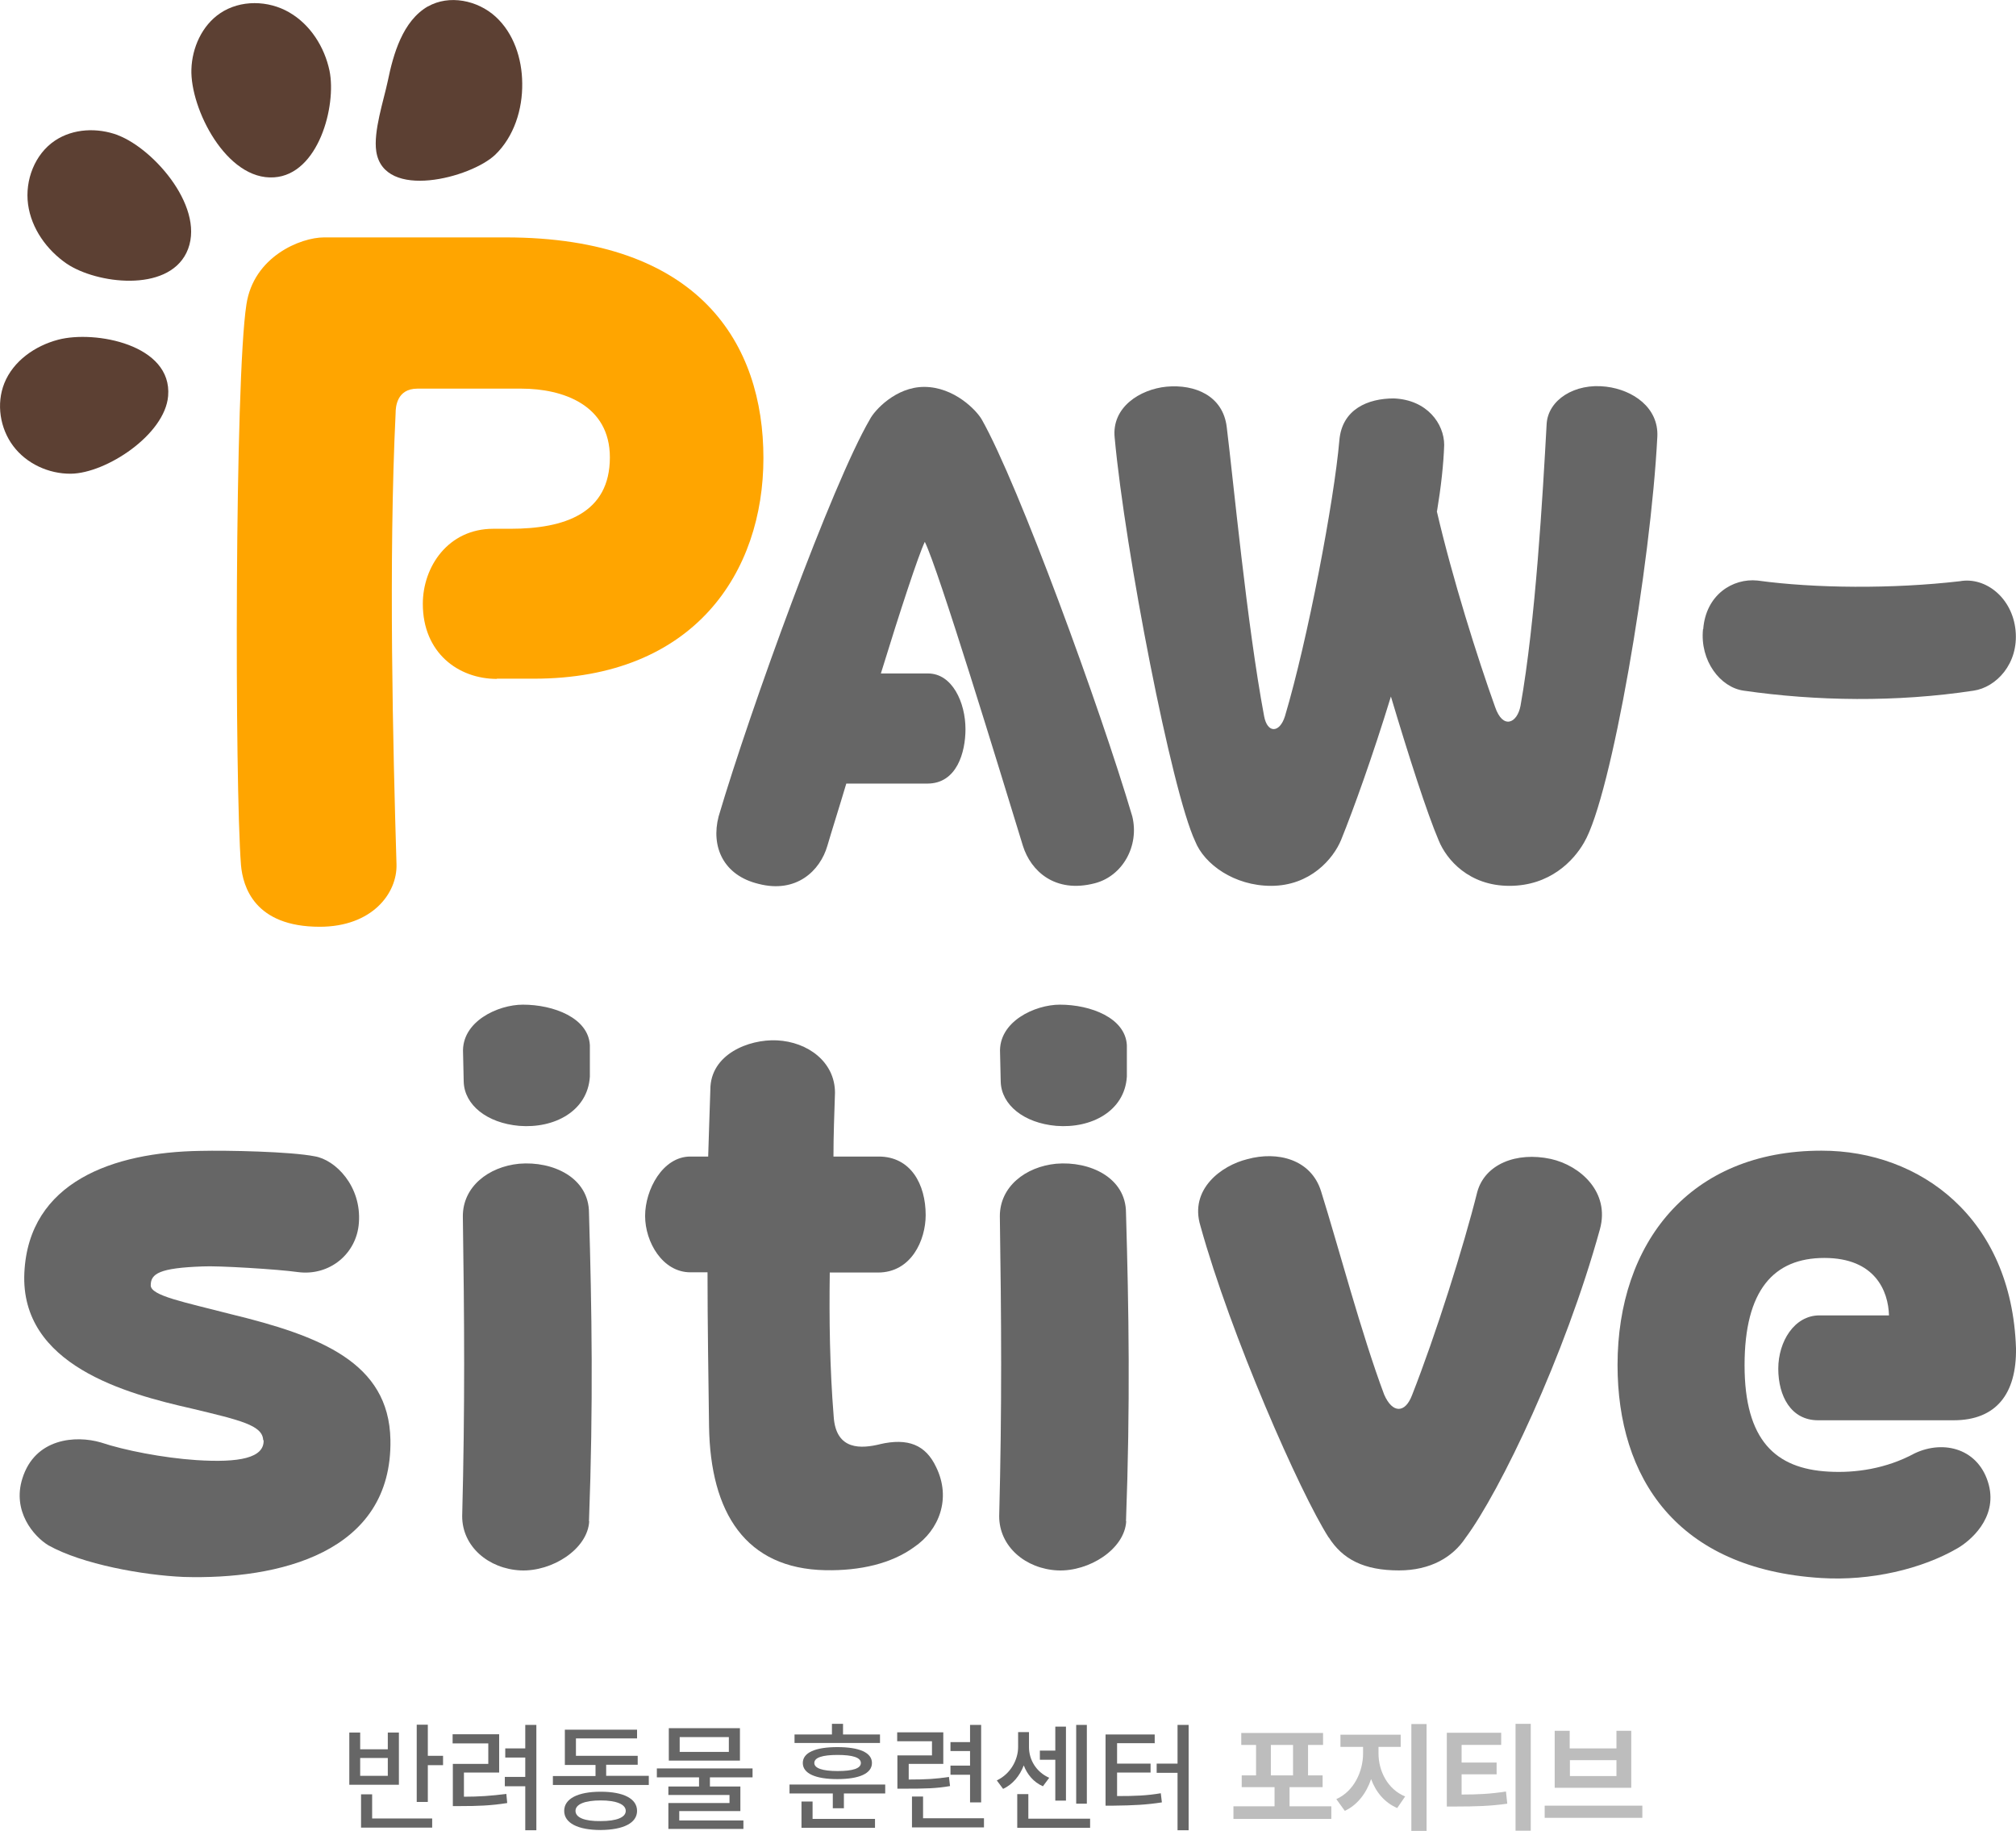 <svg width="217" height="197" viewBox="0 0 217 197" fill="none" xmlns="http://www.w3.org/2000/svg">
<g clip-path="url(#clip0_156_1010)">
<path d="M53.495 73.059C49.304 73.059 45.512 70.225 45.512 64.98C45.512 60.999 48.227 56.902 53.097 56.902H54.947C60.776 56.902 65.646 55.239 65.646 49.221C65.646 43.578 60.589 41.822 56.117 41.822H44.926C42.679 41.822 42.585 43.859 42.585 44.444C41.813 60.297 42.304 80.645 42.679 93.009C42.773 96.124 40.057 99.73 34.415 99.73C27.415 99.73 26.151 95.445 25.94 93.103C25.261 84.439 25.261 40.838 26.525 32.76C27.298 27.608 32.355 25.547 34.883 25.547H54.431C75.361 25.547 82.174 37.045 82.174 49.291C82.174 61.538 74.776 73.035 57.452 73.035H53.472L53.495 73.059Z" fill="#FFA500"/>
<path d="M20.602 7.47C20.672 5.128 21.749 2.74 23.692 1.429C25.87 -0.047 28.89 0.024 31.137 1.335C33.408 2.646 34.93 5.058 35.468 7.611C36.241 11.404 34.274 18.78 29.498 19.084C24.371 19.436 20.462 11.685 20.602 7.447V7.47Z" fill="#5C4033"/>
<path d="M12.689 14.541C10.488 13.722 7.89 13.816 5.923 15.127C3.746 16.579 2.669 19.389 3.02 21.988C3.371 24.587 5.034 26.905 7.187 28.38C10.395 30.535 17.957 31.495 20.064 27.21C22.311 22.597 16.646 16.04 12.666 14.541H12.689Z" fill="#5C4033"/>
<path d="M46.05 0.703C48.345 -0.609 51.412 0.024 53.355 1.803C55.298 3.583 56.188 6.299 56.211 8.945C56.258 11.778 55.321 14.706 53.308 16.649C50.709 19.131 41.321 21.613 40.502 16.298C40.174 14.144 41.298 10.819 41.743 8.711C42.328 5.854 43.335 2.248 46.074 0.679L46.05 0.703Z" fill="#5C4033"/>
<path d="M7.632 50.977C5.244 51.001 2.856 49.9 1.428 48.003C0 46.107 -0.421 43.461 0.468 41.236C1.428 38.848 3.769 37.209 6.274 36.553C10.207 35.523 18.565 37.068 18.097 42.618C17.746 46.786 11.425 50.93 7.632 50.977Z" fill="#5C4033"/>
<path d="M28.328 154.968C28.258 153.376 25.893 152.837 20.626 151.573C13.579 149.98 2.154 146.913 2.622 136.961C3.091 127.173 12.198 123.988 21.562 123.848C24.418 123.778 31.278 123.918 33.877 124.433C36.124 124.808 38.933 127.665 38.629 131.599C38.395 134.924 35.468 137.336 32.074 136.891C29.943 136.586 23.388 136.188 21.82 136.282C17.161 136.446 16.224 137.055 16.224 138.319C16.224 139.443 19.853 140.122 24.816 141.41C34.462 143.752 41.86 146.608 42.024 154.921C42.258 167.144 29.943 170.001 19.759 169.697C15.405 169.509 8.873 168.339 5.221 166.301C3.629 165.341 1.288 162.625 2.412 159.089C3.769 154.757 8.147 154.429 10.863 155.226C13.368 156.069 17.582 156.888 21.117 157.122C25.776 157.427 28.445 156.888 28.375 154.991L28.328 154.968Z" fill="#666666"/>
<path d="M63.422 163.702C63.258 166.7 59.442 169.135 56.047 168.994C52.582 168.83 49.749 166.419 49.749 163.164C50.054 151.409 49.984 141.995 49.82 130.873C49.82 127.712 52.559 125.557 55.883 125.23C59.512 124.925 63.398 126.728 63.398 130.522C63.703 140.871 63.867 151.151 63.398 163.702H63.422ZM63.492 115.863C63.258 119.563 59.676 121.46 55.883 121.155C52.418 120.851 49.984 118.907 49.913 116.402L49.843 113.311C49.656 109.915 53.612 108.112 56.281 108.112C59.606 108.112 63.328 109.541 63.492 112.468V115.863Z" fill="#666666"/>
<path d="M94.699 155.413C97.743 154.71 99.639 155.483 100.763 157.872C102.425 161.267 101.067 164.662 98.422 166.465C95.964 168.268 92.569 169.041 88.847 168.971C80.254 168.807 76.462 162.789 76.321 153.493C76.251 148.06 76.157 142.417 76.157 136.914H74.308C71.335 136.914 69.439 133.683 69.439 130.849C69.439 128.016 71.335 124.457 74.308 124.457H76.228C76.298 121.904 76.392 119.563 76.462 117.245C76.462 113.475 80.559 111.812 83.626 111.953C86.95 112.116 89.877 114.271 89.877 117.596C89.806 119.867 89.713 122.139 89.713 124.457H94.582C98.024 124.457 99.639 127.431 99.639 130.756C99.639 133.449 98.094 136.938 94.512 136.938H89.315C89.245 141.995 89.315 147.194 89.736 152.416C89.97 156.162 92.78 155.881 94.723 155.413H94.699Z" fill="#666666"/>
<path d="M121.224 163.702C121.06 166.7 117.244 169.135 113.85 168.994C110.385 168.83 107.552 166.419 107.552 163.164C107.856 151.409 107.786 141.995 107.622 130.873C107.622 127.712 110.361 125.557 113.686 125.23C117.315 124.925 121.201 126.728 121.201 130.522C121.505 140.871 121.669 151.151 121.201 163.702H121.224ZM121.294 115.863C121.06 119.563 117.478 121.46 113.686 121.155C110.221 120.851 107.786 118.907 107.716 116.402L107.646 113.311C107.458 109.915 111.415 108.112 114.084 108.112C117.408 108.112 121.131 109.541 121.294 112.468V115.863Z" fill="#666666"/>
<path d="M143.02 165.458C139.93 160.635 132.462 143.658 129.208 131.903C128.014 127.969 131.478 125.417 134.264 124.738C137.495 123.848 141.124 124.738 142.201 128.203C144.05 134.104 146.555 143.588 148.99 150.074C149.88 152.111 151.238 152.111 151.987 150.144C154.539 143.658 157.535 134.174 159.01 128.274C159.83 125.276 163.224 123.918 166.923 124.714C170.084 125.417 173.315 128.274 172.214 132.278C168.445 145.929 161.492 160.471 157.723 165.529C156.365 167.566 153.977 168.994 150.582 168.994C146.813 168.994 144.519 167.8 143.02 165.435V165.458Z" fill="#666666"/>
<path d="M196.094 123.825C206.652 123.825 216.532 131.037 217 145.087C217.07 149.981 214.87 152.837 210.281 152.837H195.696C192.769 152.837 191.412 150.215 191.412 147.288C191.412 144.361 193.144 141.551 195.836 141.551H203.328C203.258 138.928 201.83 135.369 196.375 135.369C190.92 135.369 187.783 138.834 187.783 146.913C187.783 154.992 191.107 158.059 196.843 158.364C199.699 158.527 203.024 158.059 206.091 156.397C209.251 154.898 213.044 155.905 214.074 159.792C215.01 163.421 211.99 165.857 210.749 166.583C206.863 168.854 201.338 170.142 196.047 169.814C180.432 168.854 174.111 158.972 174.111 146.89C174.111 133.777 181.86 123.825 196.047 123.825H196.094Z" fill="#666666"/>
<path d="M38.769 188.243H41.743V186.44H42.937V192.06H37.599V186.44H38.769V188.243ZM41.743 191.099V189.179H38.769V191.099H41.743ZM46.519 196.673H38.863V193.09H40.057V195.689H46.519V196.673ZM46.05 188.945H47.689V189.952H46.05V193.909H44.856V185.597H46.05V188.922V188.945Z" fill="#666666"/>
<path d="M53.729 190.748H49.937V193.347C51.529 193.347 52.886 193.254 54.502 193.043L54.596 194.027C52.84 194.308 51.388 194.354 49.609 194.354H48.743V189.812H52.559V187.611H48.719V186.627H53.729V190.748ZM57.733 196.954H56.539V192.223H54.338V191.217H56.539V189.133H54.385V188.149H56.539V185.62H57.733V196.954Z" fill="#666666"/>
<path d="M69.836 192.083H59.512V191.123H64.101V189.929H60.8V186.135H68.572V187.072H61.994V188.945H68.642V189.905H65.248V191.099H69.836V192.06V192.083ZM68.572 194.869C68.572 196.181 67.097 196.907 64.662 196.93C62.204 196.93 60.729 196.181 60.729 194.869C60.729 193.558 62.204 192.809 64.662 192.809C67.121 192.809 68.572 193.558 68.572 194.869ZM61.947 194.869C61.947 195.595 62.93 195.993 64.662 195.97C66.371 195.97 67.355 195.572 67.355 194.869C67.355 194.167 66.348 193.746 64.662 193.746C62.977 193.746 61.947 194.144 61.947 194.869Z" fill="#666666"/>
<path d="M80.98 191.263H76.415V192.247H79.693V194.893H73.114V195.9H80.02V196.813H71.943V194.026H78.522V193.16H71.943V192.247H75.244V191.263H70.703V190.303H81.004V191.263H80.98ZM79.646 189.46H71.99V185.971H79.646V189.46ZM73.161 188.524H78.452V186.931H73.161V188.524Z" fill="#666666"/>
<path d="M95.308 192.996H90.836V194.588H89.642V192.996H84.983V192.036H95.284V192.996H95.308ZM94.722 187.564H85.522V186.65H89.549V185.503H90.743V186.65H94.722V187.564ZM94.184 196.696H86.271V193.862H87.465V195.736H94.184V196.696ZM93.856 189.718C93.856 190.842 92.498 191.451 90.134 191.451C87.769 191.451 86.412 190.842 86.412 189.718C86.412 188.594 87.769 188.008 90.134 188.008C92.498 188.008 93.856 188.594 93.856 189.718ZM87.652 189.718C87.652 190.28 88.519 190.584 90.157 190.584C91.796 190.584 92.662 190.303 92.662 189.718C92.662 189.132 91.796 188.851 90.157 188.851C88.519 188.851 87.652 189.132 87.652 189.718Z" fill="#666666"/>
<path d="M101.559 189.812H97.813V191.498C99.686 191.498 100.809 191.427 102.144 191.217L102.261 192.2C100.786 192.458 99.592 192.481 97.438 192.481H96.595V188.898H100.318V187.376H96.572V186.416H101.535V189.835L101.559 189.812ZM105.937 196.649H98.164V193.324H99.358V195.666H105.913V196.649H105.937ZM105.609 193.956H104.415V190.982H102.308V189.999H104.415V188.43H102.308V187.47H104.415V185.62H105.609V193.933V193.956Z" fill="#666666"/>
<path d="M112.937 191.31L112.258 192.223C111.251 191.779 110.572 190.959 110.197 189.976C109.776 191.076 109.027 192.013 107.973 192.504L107.294 191.591C108.793 190.889 109.589 189.343 109.589 188.009V186.393H110.759V188.009C110.759 189.343 111.508 190.678 112.937 191.31ZM117.314 196.696H109.495V193.066H110.689V195.712H117.338V196.696H117.314ZM114.739 193.769H113.592V189.367H111.93V188.383H113.592V185.807H114.739V193.769ZM116.987 194.097H115.84V185.62H116.987V194.097Z" fill="#666666"/>
<path d="M124.315 187.587H120.241V189.788H123.846V190.748H120.241V193.277C122.137 193.277 123.448 193.23 124.947 192.973L125.064 193.956C123.425 194.214 121.997 194.284 119.89 194.308H119V186.65H124.291V187.634L124.315 187.587ZM127.943 196.954H126.749V190.772H124.502V189.788H126.749V185.62H127.943V196.954Z" fill="#666666"/>
<path d="M143.278 195.736H132.766V194.378H137.191V192.317H133.656V191.052H135.201V187.774H133.609V186.486H142.412V187.774H140.796V191.052H142.365V192.317H138.806V194.378H143.301V195.736H143.278ZM139.181 191.052V187.774H136.793V191.052H139.181Z" fill="#BDBDBD"/>
<path d="M151.261 193.301L150.395 194.565C149.037 193.98 148.1 192.856 147.585 191.451C147.07 192.973 146.111 194.237 144.753 194.869L143.84 193.605C145.736 192.762 146.719 190.631 146.719 188.688V187.985H144.284V186.674H150.769V187.985H148.381V188.688C148.381 190.537 149.318 192.528 151.261 193.324V193.301ZM153.555 197.024H151.917V185.526H153.555V197.024Z" fill="#BDBDBD"/>
<path d="M161.586 187.774H157.325V189.671H161.094V190.935H157.325V193.113C159.08 193.113 160.485 193.043 162.101 192.785L162.241 194.097C160.438 194.354 158.776 194.401 156.716 194.401H155.733V186.463H161.586V187.774ZM164.769 197H163.131V185.503H164.769V197Z" fill="#BDBDBD"/>
<path d="M176.78 195.619H166.268V194.308H176.78V195.619ZM168.984 188.149H173.994V186.252H175.586V192.387H167.345V186.252H168.96V188.149H168.984ZM173.994 191.123V189.414H168.984V191.123H173.994Z" fill="#BDBDBD"/>
<path d="M105.679 45.147C109.635 52.125 118.438 76.22 121.88 87.858C122.652 91.042 120.826 94.274 117.853 95.046C113.545 96.171 110.946 93.712 110.104 91.019C107.575 82.776 101.02 61.28 99.545 58.307C98.843 59.782 96.876 65.776 94.816 72.473H99.896C102.495 72.473 103.923 75.588 103.923 78.468C103.923 80.927 103.01 84.322 99.826 84.322H91.094C90.321 86.921 89.549 89.333 89.057 91.019C88.284 93.688 85.732 96.171 81.659 95.117C77.843 94.204 76.508 91.089 77.351 87.858C80.793 76.22 89.549 52.125 93.622 45.147C94.114 44.163 96.431 41.634 99.475 41.634C102.706 41.634 105.117 44.163 105.679 45.147Z" fill="#666666"/>
<path d="M154.655 55.005C156.341 62.264 159.033 70.787 160.93 76.079C161.772 78.538 163.318 77.835 163.669 75.939C165.284 66.853 166.057 53.319 166.478 45.638C166.619 43.039 169.498 41.189 172.893 41.611C175.772 41.962 178.535 43.859 178.395 46.973C177.692 60.788 173.455 85.68 170.505 90.668C169.381 92.635 166.829 95.327 162.475 95.327C158.12 95.327 155.709 92.517 154.866 90.457C153.602 87.506 151.635 81.371 149.716 74.955C147.749 81.371 145.689 87.085 144.354 90.386C143.512 92.424 141.03 95.327 136.816 95.327C132.859 95.327 129.629 93.009 128.645 90.527C126.117 85.165 121.107 59.313 119.983 47.114C119.632 43.812 122.722 41.892 125.555 41.611C128.645 41.33 131.619 42.594 132.04 45.919C132.742 51.563 134.217 67.205 136.067 77.063C136.418 78.96 137.752 78.889 138.314 77.063C140.772 68.82 143.605 53.881 144.167 47.395C144.448 44.023 147.257 42.875 150.02 42.875C153.625 43.016 155.451 45.615 155.451 47.886C155.381 49.994 155.1 52.476 154.679 55.005H154.655Z" fill="#666666"/>
<path d="M183.334 67.696C183.615 64.02 186.495 62.194 189.187 62.474C195.321 63.317 203.702 63.388 210.96 62.545C213.699 62.053 216.602 64.301 216.953 67.837C217.304 71.443 214.846 73.972 212.435 74.323C204.124 75.588 195.461 75.447 187.689 74.323C185.16 73.972 182.96 71.092 183.311 67.696H183.334Z" fill="#666666"/>
</g>
<defs>
<clipPath id="clip0_156_1010">
<rect width="217" height="197" fill="white"/>
</clipPath>
</defs>
</svg>
